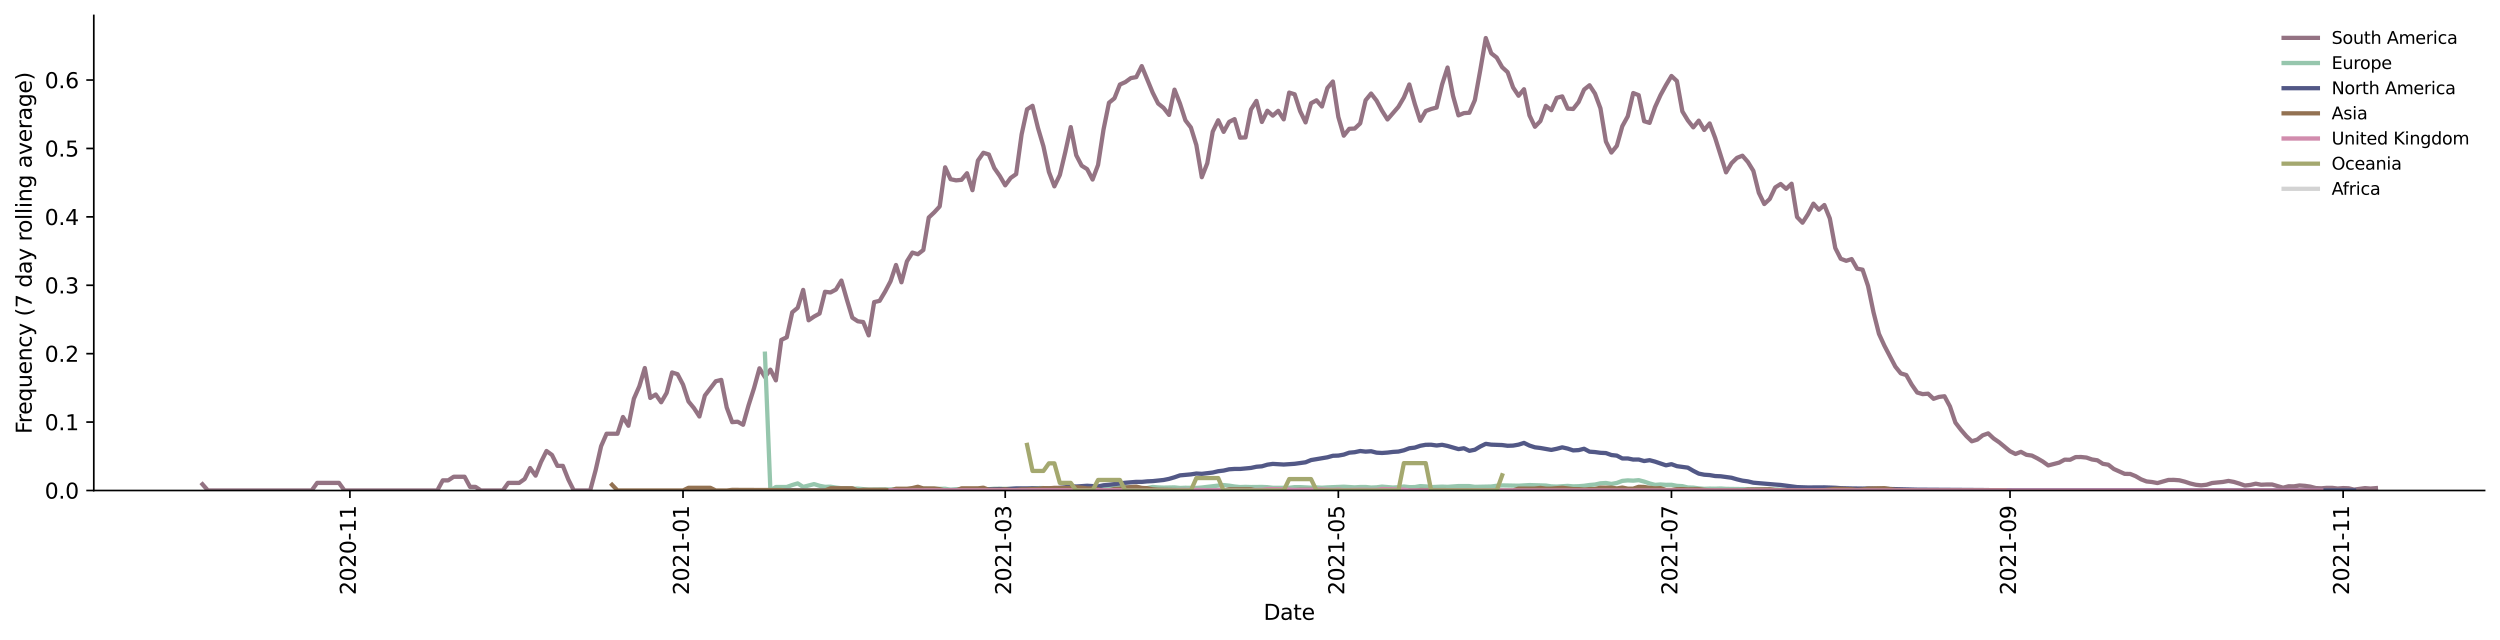 <?xml version="1.0" encoding="utf-8" standalone="no"?>
<!DOCTYPE svg PUBLIC "-//W3C//DTD SVG 1.1//EN"
  "http://www.w3.org/Graphics/SVG/1.1/DTD/svg11.dtd">
<svg height="298.621pt" version="1.1" viewBox="0 0 1166.981 298.621" width="1166.981pt" xmlns="http://www.w3.org/2000/svg" xmlns:xlink="http://www.w3.org/1999/xlink">
 <defs>
  <style type="text/css">*{stroke-linecap:butt;stroke-linejoin:round;}</style>
 </defs>
 <g id="figure_1">
  <g id="patch_1">
   <path d="M 0 298.621 
L 1166.981 298.621 
L 1166.981 0 
L 0 0 
z
" style="fill:#ffffff;"/>
  </g>
  <g id="axes_1">
   <g id="patch_2">
    <path d="M 43.781 228.96 
L 1159.781 228.96 
L 1159.781 7.2 
L 43.781 7.2 
z
" style="fill:#ffffff;"/>
   </g>
   <g id="matplotlib.axis_1">
    <g id="xtick_1">
     <g id="line2d_1">
      <defs>
       <path d="M 0 0 
L 0 3.5 
" id="me0f2d410e6" style="stroke:#000000;stroke-width:0.8;"/>
      </defs>
      <g>
       <use style="stroke:#000000;stroke-width:0.8;" x="163.334" xlink:href="#me0f2d410e6" y="228.96"/>
      </g>
     </g>
     <g id="text_1">
      <!-- 2020-11 -->
      <g transform="translate(166.094 277.743)rotate(-90)scale(0.1 -0.1)">
       <defs>
        <path d="M 1228 531 
L 3431 531 
L 3431 0 
L 469 0 
L 469 531 
Q 828 903 1448 1529 
Q 2069 2156 2228 2338 
Q 2531 2678 2651 2914 
Q 2772 3150 2772 3378 
Q 2772 3750 2511 3984 
Q 2250 4219 1831 4219 
Q 1534 4219 1204 4116 
Q 875 4013 500 3803 
L 500 4441 
Q 881 4594 1212 4672 
Q 1544 4750 1819 4750 
Q 2544 4750 2975 4387 
Q 3406 4025 3406 3419 
Q 3406 3131 3298 2873 
Q 3191 2616 2906 2266 
Q 2828 2175 2409 1742 
Q 1991 1309 1228 531 
z
" id="DejaVuSans-32" transform="scale(0.016)"/>
        <path d="M 2034 4250 
Q 1547 4250 1301 3770 
Q 1056 3291 1056 2328 
Q 1056 1369 1301 889 
Q 1547 409 2034 409 
Q 2525 409 2770 889 
Q 3016 1369 3016 2328 
Q 3016 3291 2770 3770 
Q 2525 4250 2034 4250 
z
M 2034 4750 
Q 2819 4750 3233 4129 
Q 3647 3509 3647 2328 
Q 3647 1150 3233 529 
Q 2819 -91 2034 -91 
Q 1250 -91 836 529 
Q 422 1150 422 2328 
Q 422 3509 836 4129 
Q 1250 4750 2034 4750 
z
" id="DejaVuSans-30" transform="scale(0.016)"/>
        <path d="M 313 2009 
L 1997 2009 
L 1997 1497 
L 313 1497 
L 313 2009 
z
" id="DejaVuSans-2d" transform="scale(0.016)"/>
        <path d="M 794 531 
L 1825 531 
L 1825 4091 
L 703 3866 
L 703 4441 
L 1819 4666 
L 2450 4666 
L 2450 531 
L 3481 531 
L 3481 0 
L 794 0 
L 794 531 
z
" id="DejaVuSans-31" transform="scale(0.016)"/>
       </defs>
       <use xlink:href="#DejaVuSans-32"/>
       <use x="63.623" xlink:href="#DejaVuSans-30"/>
       <use x="127.246" xlink:href="#DejaVuSans-32"/>
       <use x="190.869" xlink:href="#DejaVuSans-30"/>
       <use x="254.492" xlink:href="#DejaVuSans-2d"/>
       <use x="290.576" xlink:href="#DejaVuSans-31"/>
       <use x="354.199" xlink:href="#DejaVuSans-31"/>
      </g>
     </g>
    </g>
    <g id="xtick_2">
     <g id="line2d_2">
      <g>
       <use style="stroke:#000000;stroke-width:0.8;" x="318.83" xlink:href="#me0f2d410e6" y="228.96"/>
      </g>
     </g>
     <g id="text_2">
      <!-- 2021-01 -->
      <g transform="translate(321.59 277.743)rotate(-90)scale(0.1 -0.1)">
       <use xlink:href="#DejaVuSans-32"/>
       <use x="63.623" xlink:href="#DejaVuSans-30"/>
       <use x="127.246" xlink:href="#DejaVuSans-32"/>
       <use x="190.869" xlink:href="#DejaVuSans-31"/>
       <use x="254.492" xlink:href="#DejaVuSans-2d"/>
       <use x="290.576" xlink:href="#DejaVuSans-30"/>
       <use x="354.199" xlink:href="#DejaVuSans-31"/>
      </g>
     </g>
    </g>
    <g id="xtick_3">
     <g id="line2d_3">
      <g>
       <use style="stroke:#000000;stroke-width:0.8;" x="469.228" xlink:href="#me0f2d410e6" y="228.96"/>
      </g>
     </g>
     <g id="text_3">
      <!-- 2021-03 -->
      <g transform="translate(471.987 277.743)rotate(-90)scale(0.1 -0.1)">
       <defs>
        <path d="M 2597 2516 
Q 3050 2419 3304 2112 
Q 3559 1806 3559 1356 
Q 3559 666 3084 287 
Q 2609 -91 1734 -91 
Q 1441 -91 1130 -33 
Q 819 25 488 141 
L 488 750 
Q 750 597 1062 519 
Q 1375 441 1716 441 
Q 2309 441 2620 675 
Q 2931 909 2931 1356 
Q 2931 1769 2642 2001 
Q 2353 2234 1838 2234 
L 1294 2234 
L 1294 2753 
L 1863 2753 
Q 2328 2753 2575 2939 
Q 2822 3125 2822 3475 
Q 2822 3834 2567 4026 
Q 2313 4219 1838 4219 
Q 1578 4219 1281 4162 
Q 984 4106 628 3988 
L 628 4550 
Q 988 4650 1302 4700 
Q 1616 4750 1894 4750 
Q 2613 4750 3031 4423 
Q 3450 4097 3450 3541 
Q 3450 3153 3228 2886 
Q 3006 2619 2597 2516 
z
" id="DejaVuSans-33" transform="scale(0.016)"/>
       </defs>
       <use xlink:href="#DejaVuSans-32"/>
       <use x="63.623" xlink:href="#DejaVuSans-30"/>
       <use x="127.246" xlink:href="#DejaVuSans-32"/>
       <use x="190.869" xlink:href="#DejaVuSans-31"/>
       <use x="254.492" xlink:href="#DejaVuSans-2d"/>
       <use x="290.576" xlink:href="#DejaVuSans-30"/>
       <use x="354.199" xlink:href="#DejaVuSans-33"/>
      </g>
     </g>
    </g>
    <g id="xtick_4">
     <g id="line2d_4">
      <g>
       <use style="stroke:#000000;stroke-width:0.8;" x="624.723" xlink:href="#me0f2d410e6" y="228.96"/>
      </g>
     </g>
     <g id="text_4">
      <!-- 2021-05 -->
      <g transform="translate(627.483 277.743)rotate(-90)scale(0.1 -0.1)">
       <defs>
        <path d="M 691 4666 
L 3169 4666 
L 3169 4134 
L 1269 4134 
L 1269 2991 
Q 1406 3038 1543 3061 
Q 1681 3084 1819 3084 
Q 2600 3084 3056 2656 
Q 3513 2228 3513 1497 
Q 3513 744 3044 326 
Q 2575 -91 1722 -91 
Q 1428 -91 1123 -41 
Q 819 9 494 109 
L 494 744 
Q 775 591 1075 516 
Q 1375 441 1709 441 
Q 2250 441 2565 725 
Q 2881 1009 2881 1497 
Q 2881 1984 2565 2268 
Q 2250 2553 1709 2553 
Q 1456 2553 1204 2497 
Q 953 2441 691 2322 
L 691 4666 
z
" id="DejaVuSans-35" transform="scale(0.016)"/>
       </defs>
       <use xlink:href="#DejaVuSans-32"/>
       <use x="63.623" xlink:href="#DejaVuSans-30"/>
       <use x="127.246" xlink:href="#DejaVuSans-32"/>
       <use x="190.869" xlink:href="#DejaVuSans-31"/>
       <use x="254.492" xlink:href="#DejaVuSans-2d"/>
       <use x="290.576" xlink:href="#DejaVuSans-30"/>
       <use x="354.199" xlink:href="#DejaVuSans-35"/>
      </g>
     </g>
    </g>
    <g id="xtick_5">
     <g id="line2d_5">
      <g>
       <use style="stroke:#000000;stroke-width:0.8;" x="780.219" xlink:href="#me0f2d410e6" y="228.96"/>
      </g>
     </g>
     <g id="text_5">
      <!-- 2021-07 -->
      <g transform="translate(782.978 277.743)rotate(-90)scale(0.1 -0.1)">
       <defs>
        <path d="M 525 4666 
L 3525 4666 
L 3525 4397 
L 1831 0 
L 1172 0 
L 2766 4134 
L 525 4134 
L 525 4666 
z
" id="DejaVuSans-37" transform="scale(0.016)"/>
       </defs>
       <use xlink:href="#DejaVuSans-32"/>
       <use x="63.623" xlink:href="#DejaVuSans-30"/>
       <use x="127.246" xlink:href="#DejaVuSans-32"/>
       <use x="190.869" xlink:href="#DejaVuSans-31"/>
       <use x="254.492" xlink:href="#DejaVuSans-2d"/>
       <use x="290.576" xlink:href="#DejaVuSans-30"/>
       <use x="354.199" xlink:href="#DejaVuSans-37"/>
      </g>
     </g>
    </g>
    <g id="xtick_6">
     <g id="line2d_6">
      <g>
       <use style="stroke:#000000;stroke-width:0.8;" x="938.264" xlink:href="#me0f2d410e6" y="228.96"/>
      </g>
     </g>
     <g id="text_6">
      <!-- 2021-09 -->
      <g transform="translate(941.023 277.743)rotate(-90)scale(0.1 -0.1)">
       <defs>
        <path d="M 703 97 
L 703 672 
Q 941 559 1184 500 
Q 1428 441 1663 441 
Q 2288 441 2617 861 
Q 2947 1281 2994 2138 
Q 2813 1869 2534 1725 
Q 2256 1581 1919 1581 
Q 1219 1581 811 2004 
Q 403 2428 403 3163 
Q 403 3881 828 4315 
Q 1253 4750 1959 4750 
Q 2769 4750 3195 4129 
Q 3622 3509 3622 2328 
Q 3622 1225 3098 567 
Q 2575 -91 1691 -91 
Q 1453 -91 1209 -44 
Q 966 3 703 97 
z
M 1959 2075 
Q 2384 2075 2632 2365 
Q 2881 2656 2881 3163 
Q 2881 3666 2632 3958 
Q 2384 4250 1959 4250 
Q 1534 4250 1286 3958 
Q 1038 3666 1038 3163 
Q 1038 2656 1286 2365 
Q 1534 2075 1959 2075 
z
" id="DejaVuSans-39" transform="scale(0.016)"/>
       </defs>
       <use xlink:href="#DejaVuSans-32"/>
       <use x="63.623" xlink:href="#DejaVuSans-30"/>
       <use x="127.246" xlink:href="#DejaVuSans-32"/>
       <use x="190.869" xlink:href="#DejaVuSans-31"/>
       <use x="254.492" xlink:href="#DejaVuSans-2d"/>
       <use x="290.576" xlink:href="#DejaVuSans-30"/>
       <use x="354.199" xlink:href="#DejaVuSans-39"/>
      </g>
     </g>
    </g>
    <g id="xtick_7">
     <g id="line2d_7">
      <g>
       <use style="stroke:#000000;stroke-width:0.8;" x="1093.759" xlink:href="#me0f2d410e6" y="228.96"/>
      </g>
     </g>
     <g id="text_7">
      <!-- 2021-11 -->
      <g transform="translate(1096.519 277.743)rotate(-90)scale(0.1 -0.1)">
       <use xlink:href="#DejaVuSans-32"/>
       <use x="63.623" xlink:href="#DejaVuSans-30"/>
       <use x="127.246" xlink:href="#DejaVuSans-32"/>
       <use x="190.869" xlink:href="#DejaVuSans-31"/>
       <use x="254.492" xlink:href="#DejaVuSans-2d"/>
       <use x="290.576" xlink:href="#DejaVuSans-31"/>
       <use x="354.199" xlink:href="#DejaVuSans-31"/>
      </g>
     </g>
    </g>
    <g id="text_8">
     <!-- Date -->
     <g transform="translate(589.83 289.341)scale(0.1 -0.1)">
      <defs>
       <path d="M 1259 4147 
L 1259 519 
L 2022 519 
Q 2988 519 3436 956 
Q 3884 1394 3884 2338 
Q 3884 3275 3436 3711 
Q 2988 4147 2022 4147 
L 1259 4147 
z
M 628 4666 
L 1925 4666 
Q 3281 4666 3915 4102 
Q 4550 3538 4550 2338 
Q 4550 1131 3912 565 
Q 3275 0 1925 0 
L 628 0 
L 628 4666 
z
" id="DejaVuSans-44" transform="scale(0.016)"/>
       <path d="M 2194 1759 
Q 1497 1759 1228 1600 
Q 959 1441 959 1056 
Q 959 750 1161 570 
Q 1363 391 1709 391 
Q 2188 391 2477 730 
Q 2766 1069 2766 1631 
L 2766 1759 
L 2194 1759 
z
M 3341 1997 
L 3341 0 
L 2766 0 
L 2766 531 
Q 2569 213 2275 61 
Q 1981 -91 1556 -91 
Q 1019 -91 701 211 
Q 384 513 384 1019 
Q 384 1609 779 1909 
Q 1175 2209 1959 2209 
L 2766 2209 
L 2766 2266 
Q 2766 2663 2505 2880 
Q 2244 3097 1772 3097 
Q 1472 3097 1187 3025 
Q 903 2953 641 2809 
L 641 3341 
Q 956 3463 1253 3523 
Q 1550 3584 1831 3584 
Q 2591 3584 2966 3190 
Q 3341 2797 3341 1997 
z
" id="DejaVuSans-61" transform="scale(0.016)"/>
       <path d="M 1172 4494 
L 1172 3500 
L 2356 3500 
L 2356 3053 
L 1172 3053 
L 1172 1153 
Q 1172 725 1289 603 
Q 1406 481 1766 481 
L 2356 481 
L 2356 0 
L 1766 0 
Q 1100 0 847 248 
Q 594 497 594 1153 
L 594 3053 
L 172 3053 
L 172 3500 
L 594 3500 
L 594 4494 
L 1172 4494 
z
" id="DejaVuSans-74" transform="scale(0.016)"/>
       <path d="M 3597 1894 
L 3597 1613 
L 953 1613 
Q 991 1019 1311 708 
Q 1631 397 2203 397 
Q 2534 397 2845 478 
Q 3156 559 3463 722 
L 3463 178 
Q 3153 47 2828 -22 
Q 2503 -91 2169 -91 
Q 1331 -91 842 396 
Q 353 884 353 1716 
Q 353 2575 817 3079 
Q 1281 3584 2069 3584 
Q 2775 3584 3186 3129 
Q 3597 2675 3597 1894 
z
M 3022 2063 
Q 3016 2534 2758 2815 
Q 2500 3097 2075 3097 
Q 1594 3097 1305 2825 
Q 1016 2553 972 2059 
L 3022 2063 
z
" id="DejaVuSans-65" transform="scale(0.016)"/>
      </defs>
      <use xlink:href="#DejaVuSans-44"/>
      <use x="77.002" xlink:href="#DejaVuSans-61"/>
      <use x="138.281" xlink:href="#DejaVuSans-74"/>
      <use x="177.49" xlink:href="#DejaVuSans-65"/>
     </g>
    </g>
   </g>
   <g id="matplotlib.axis_2">
    <g id="ytick_1">
     <g id="line2d_8">
      <defs>
       <path d="M 0 0 
L -3.5 0 
" id="ma9713016ea" style="stroke:#000000;stroke-width:0.8;"/>
      </defs>
      <g>
       <use style="stroke:#000000;stroke-width:0.8;" x="43.781" xlink:href="#ma9713016ea" y="228.96"/>
      </g>
     </g>
     <g id="text_9">
      <!-- 0.0 -->
      <g transform="translate(20.878 232.759)scale(0.1 -0.1)">
       <defs>
        <path d="M 684 794 
L 1344 794 
L 1344 0 
L 684 0 
L 684 794 
z
" id="DejaVuSans-2e" transform="scale(0.016)"/>
       </defs>
       <use xlink:href="#DejaVuSans-30"/>
       <use x="63.623" xlink:href="#DejaVuSans-2e"/>
       <use x="95.41" xlink:href="#DejaVuSans-30"/>
      </g>
     </g>
    </g>
    <g id="ytick_2">
     <g id="line2d_9">
      <g>
       <use style="stroke:#000000;stroke-width:0.8;" x="43.781" xlink:href="#ma9713016ea" y="197.027"/>
      </g>
     </g>
     <g id="text_10">
      <!-- 0.1 -->
      <g transform="translate(20.878 200.826)scale(0.1 -0.1)">
       <use xlink:href="#DejaVuSans-30"/>
       <use x="63.623" xlink:href="#DejaVuSans-2e"/>
       <use x="95.41" xlink:href="#DejaVuSans-31"/>
      </g>
     </g>
    </g>
    <g id="ytick_3">
     <g id="line2d_10">
      <g>
       <use style="stroke:#000000;stroke-width:0.8;" x="43.781" xlink:href="#ma9713016ea" y="165.093"/>
      </g>
     </g>
     <g id="text_11">
      <!-- 0.2 -->
      <g transform="translate(20.878 168.892)scale(0.1 -0.1)">
       <use xlink:href="#DejaVuSans-30"/>
       <use x="63.623" xlink:href="#DejaVuSans-2e"/>
       <use x="95.41" xlink:href="#DejaVuSans-32"/>
      </g>
     </g>
    </g>
    <g id="ytick_4">
     <g id="line2d_11">
      <g>
       <use style="stroke:#000000;stroke-width:0.8;" x="43.781" xlink:href="#ma9713016ea" y="133.16"/>
      </g>
     </g>
     <g id="text_12">
      <!-- 0.3 -->
      <g transform="translate(20.878 136.959)scale(0.1 -0.1)">
       <use xlink:href="#DejaVuSans-30"/>
       <use x="63.623" xlink:href="#DejaVuSans-2e"/>
       <use x="95.41" xlink:href="#DejaVuSans-33"/>
      </g>
     </g>
    </g>
    <g id="ytick_5">
     <g id="line2d_12">
      <g>
       <use style="stroke:#000000;stroke-width:0.8;" x="43.781" xlink:href="#ma9713016ea" y="101.226"/>
      </g>
     </g>
     <g id="text_13">
      <!-- 0.4 -->
      <g transform="translate(20.878 105.026)scale(0.1 -0.1)">
       <defs>
        <path d="M 2419 4116 
L 825 1625 
L 2419 1625 
L 2419 4116 
z
M 2253 4666 
L 3047 4666 
L 3047 1625 
L 3713 1625 
L 3713 1100 
L 3047 1100 
L 3047 0 
L 2419 0 
L 2419 1100 
L 313 1100 
L 313 1709 
L 2253 4666 
z
" id="DejaVuSans-34" transform="scale(0.016)"/>
       </defs>
       <use xlink:href="#DejaVuSans-30"/>
       <use x="63.623" xlink:href="#DejaVuSans-2e"/>
       <use x="95.41" xlink:href="#DejaVuSans-34"/>
      </g>
     </g>
    </g>
    <g id="ytick_6">
     <g id="line2d_13">
      <g>
       <use style="stroke:#000000;stroke-width:0.8;" x="43.781" xlink:href="#ma9713016ea" y="69.293"/>
      </g>
     </g>
     <g id="text_14">
      <!-- 0.5 -->
      <g transform="translate(20.878 73.092)scale(0.1 -0.1)">
       <use xlink:href="#DejaVuSans-30"/>
       <use x="63.623" xlink:href="#DejaVuSans-2e"/>
       <use x="95.41" xlink:href="#DejaVuSans-35"/>
      </g>
     </g>
    </g>
    <g id="ytick_7">
     <g id="line2d_14">
      <g>
       <use style="stroke:#000000;stroke-width:0.8;" x="43.781" xlink:href="#ma9713016ea" y="37.36"/>
      </g>
     </g>
     <g id="text_15">
      <!-- 0.6 -->
      <g transform="translate(20.878 41.159)scale(0.1 -0.1)">
       <defs>
        <path d="M 2113 2584 
Q 1688 2584 1439 2293 
Q 1191 2003 1191 1497 
Q 1191 994 1439 701 
Q 1688 409 2113 409 
Q 2538 409 2786 701 
Q 3034 994 3034 1497 
Q 3034 2003 2786 2293 
Q 2538 2584 2113 2584 
z
M 3366 4563 
L 3366 3988 
Q 3128 4100 2886 4159 
Q 2644 4219 2406 4219 
Q 1781 4219 1451 3797 
Q 1122 3375 1075 2522 
Q 1259 2794 1537 2939 
Q 1816 3084 2150 3084 
Q 2853 3084 3261 2657 
Q 3669 2231 3669 1497 
Q 3669 778 3244 343 
Q 2819 -91 2113 -91 
Q 1303 -91 875 529 
Q 447 1150 447 2328 
Q 447 3434 972 4092 
Q 1497 4750 2381 4750 
Q 2619 4750 2861 4703 
Q 3103 4656 3366 4563 
z
" id="DejaVuSans-36" transform="scale(0.016)"/>
       </defs>
       <use xlink:href="#DejaVuSans-30"/>
       <use x="63.623" xlink:href="#DejaVuSans-2e"/>
       <use x="95.41" xlink:href="#DejaVuSans-36"/>
      </g>
     </g>
    </g>
    <g id="text_16">
     <!-- Frequency (7 day rolling average) -->
     <g transform="translate(14.798 202.529)rotate(-90)scale(0.1 -0.1)">
      <defs>
       <path d="M 628 4666 
L 3309 4666 
L 3309 4134 
L 1259 4134 
L 1259 2759 
L 3109 2759 
L 3109 2228 
L 1259 2228 
L 1259 0 
L 628 0 
L 628 4666 
z
" id="DejaVuSans-46" transform="scale(0.016)"/>
       <path d="M 2631 2963 
Q 2534 3019 2420 3045 
Q 2306 3072 2169 3072 
Q 1681 3072 1420 2755 
Q 1159 2438 1159 1844 
L 1159 0 
L 581 0 
L 581 3500 
L 1159 3500 
L 1159 2956 
Q 1341 3275 1631 3429 
Q 1922 3584 2338 3584 
Q 2397 3584 2469 3576 
Q 2541 3569 2628 3553 
L 2631 2963 
z
" id="DejaVuSans-72" transform="scale(0.016)"/>
       <path d="M 947 1747 
Q 947 1113 1208 752 
Q 1469 391 1925 391 
Q 2381 391 2643 752 
Q 2906 1113 2906 1747 
Q 2906 2381 2643 2742 
Q 2381 3103 1925 3103 
Q 1469 3103 1208 2742 
Q 947 2381 947 1747 
z
M 2906 525 
Q 2725 213 2448 61 
Q 2172 -91 1784 -91 
Q 1150 -91 751 415 
Q 353 922 353 1747 
Q 353 2572 751 3078 
Q 1150 3584 1784 3584 
Q 2172 3584 2448 3432 
Q 2725 3281 2906 2969 
L 2906 3500 
L 3481 3500 
L 3481 -1331 
L 2906 -1331 
L 2906 525 
z
" id="DejaVuSans-71" transform="scale(0.016)"/>
       <path d="M 544 1381 
L 544 3500 
L 1119 3500 
L 1119 1403 
Q 1119 906 1312 657 
Q 1506 409 1894 409 
Q 2359 409 2629 706 
Q 2900 1003 2900 1516 
L 2900 3500 
L 3475 3500 
L 3475 0 
L 2900 0 
L 2900 538 
Q 2691 219 2414 64 
Q 2138 -91 1772 -91 
Q 1169 -91 856 284 
Q 544 659 544 1381 
z
M 1991 3584 
L 1991 3584 
z
" id="DejaVuSans-75" transform="scale(0.016)"/>
       <path d="M 3513 2113 
L 3513 0 
L 2938 0 
L 2938 2094 
Q 2938 2591 2744 2837 
Q 2550 3084 2163 3084 
Q 1697 3084 1428 2787 
Q 1159 2491 1159 1978 
L 1159 0 
L 581 0 
L 581 3500 
L 1159 3500 
L 1159 2956 
Q 1366 3272 1645 3428 
Q 1925 3584 2291 3584 
Q 2894 3584 3203 3211 
Q 3513 2838 3513 2113 
z
" id="DejaVuSans-6e" transform="scale(0.016)"/>
       <path d="M 3122 3366 
L 3122 2828 
Q 2878 2963 2633 3030 
Q 2388 3097 2138 3097 
Q 1578 3097 1268 2742 
Q 959 2388 959 1747 
Q 959 1106 1268 751 
Q 1578 397 2138 397 
Q 2388 397 2633 464 
Q 2878 531 3122 666 
L 3122 134 
Q 2881 22 2623 -34 
Q 2366 -91 2075 -91 
Q 1284 -91 818 406 
Q 353 903 353 1747 
Q 353 2603 823 3093 
Q 1294 3584 2113 3584 
Q 2378 3584 2631 3529 
Q 2884 3475 3122 3366 
z
" id="DejaVuSans-63" transform="scale(0.016)"/>
       <path d="M 2059 -325 
Q 1816 -950 1584 -1140 
Q 1353 -1331 966 -1331 
L 506 -1331 
L 506 -850 
L 844 -850 
Q 1081 -850 1212 -737 
Q 1344 -625 1503 -206 
L 1606 56 
L 191 3500 
L 800 3500 
L 1894 763 
L 2988 3500 
L 3597 3500 
L 2059 -325 
z
" id="DejaVuSans-79" transform="scale(0.016)"/>
       <path id="DejaVuSans-20" transform="scale(0.016)"/>
       <path d="M 1984 4856 
Q 1566 4138 1362 3434 
Q 1159 2731 1159 2009 
Q 1159 1288 1364 580 
Q 1569 -128 1984 -844 
L 1484 -844 
Q 1016 -109 783 600 
Q 550 1309 550 2009 
Q 550 2706 781 3412 
Q 1013 4119 1484 4856 
L 1984 4856 
z
" id="DejaVuSans-28" transform="scale(0.016)"/>
       <path d="M 2906 2969 
L 2906 4863 
L 3481 4863 
L 3481 0 
L 2906 0 
L 2906 525 
Q 2725 213 2448 61 
Q 2172 -91 1784 -91 
Q 1150 -91 751 415 
Q 353 922 353 1747 
Q 353 2572 751 3078 
Q 1150 3584 1784 3584 
Q 2172 3584 2448 3432 
Q 2725 3281 2906 2969 
z
M 947 1747 
Q 947 1113 1208 752 
Q 1469 391 1925 391 
Q 2381 391 2643 752 
Q 2906 1113 2906 1747 
Q 2906 2381 2643 2742 
Q 2381 3103 1925 3103 
Q 1469 3103 1208 2742 
Q 947 2381 947 1747 
z
" id="DejaVuSans-64" transform="scale(0.016)"/>
       <path d="M 1959 3097 
Q 1497 3097 1228 2736 
Q 959 2375 959 1747 
Q 959 1119 1226 758 
Q 1494 397 1959 397 
Q 2419 397 2687 759 
Q 2956 1122 2956 1747 
Q 2956 2369 2687 2733 
Q 2419 3097 1959 3097 
z
M 1959 3584 
Q 2709 3584 3137 3096 
Q 3566 2609 3566 1747 
Q 3566 888 3137 398 
Q 2709 -91 1959 -91 
Q 1206 -91 779 398 
Q 353 888 353 1747 
Q 353 2609 779 3096 
Q 1206 3584 1959 3584 
z
" id="DejaVuSans-6f" transform="scale(0.016)"/>
       <path d="M 603 4863 
L 1178 4863 
L 1178 0 
L 603 0 
L 603 4863 
z
" id="DejaVuSans-6c" transform="scale(0.016)"/>
       <path d="M 603 3500 
L 1178 3500 
L 1178 0 
L 603 0 
L 603 3500 
z
M 603 4863 
L 1178 4863 
L 1178 4134 
L 603 4134 
L 603 4863 
z
" id="DejaVuSans-69" transform="scale(0.016)"/>
       <path d="M 2906 1791 
Q 2906 2416 2648 2759 
Q 2391 3103 1925 3103 
Q 1463 3103 1205 2759 
Q 947 2416 947 1791 
Q 947 1169 1205 825 
Q 1463 481 1925 481 
Q 2391 481 2648 825 
Q 2906 1169 2906 1791 
z
M 3481 434 
Q 3481 -459 3084 -895 
Q 2688 -1331 1869 -1331 
Q 1566 -1331 1297 -1286 
Q 1028 -1241 775 -1147 
L 775 -588 
Q 1028 -725 1275 -790 
Q 1522 -856 1778 -856 
Q 2344 -856 2625 -561 
Q 2906 -266 2906 331 
L 2906 616 
Q 2728 306 2450 153 
Q 2172 0 1784 0 
Q 1141 0 747 490 
Q 353 981 353 1791 
Q 353 2603 747 3093 
Q 1141 3584 1784 3584 
Q 2172 3584 2450 3431 
Q 2728 3278 2906 2969 
L 2906 3500 
L 3481 3500 
L 3481 434 
z
" id="DejaVuSans-67" transform="scale(0.016)"/>
       <path d="M 191 3500 
L 800 3500 
L 1894 563 
L 2988 3500 
L 3597 3500 
L 2284 0 
L 1503 0 
L 191 3500 
z
" id="DejaVuSans-76" transform="scale(0.016)"/>
       <path d="M 513 4856 
L 1013 4856 
Q 1481 4119 1714 3412 
Q 1947 2706 1947 2009 
Q 1947 1309 1714 600 
Q 1481 -109 1013 -844 
L 513 -844 
Q 928 -128 1133 580 
Q 1338 1288 1338 2009 
Q 1338 2731 1133 3434 
Q 928 4138 513 4856 
z
" id="DejaVuSans-29" transform="scale(0.016)"/>
      </defs>
      <use xlink:href="#DejaVuSans-46"/>
      <use x="50.27" xlink:href="#DejaVuSans-72"/>
      <use x="89.133" xlink:href="#DejaVuSans-65"/>
      <use x="150.656" xlink:href="#DejaVuSans-71"/>
      <use x="214.133" xlink:href="#DejaVuSans-75"/>
      <use x="277.512" xlink:href="#DejaVuSans-65"/>
      <use x="339.035" xlink:href="#DejaVuSans-6e"/>
      <use x="402.414" xlink:href="#DejaVuSans-63"/>
      <use x="457.395" xlink:href="#DejaVuSans-79"/>
      <use x="516.574" xlink:href="#DejaVuSans-20"/>
      <use x="548.361" xlink:href="#DejaVuSans-28"/>
      <use x="587.375" xlink:href="#DejaVuSans-37"/>
      <use x="650.998" xlink:href="#DejaVuSans-20"/>
      <use x="682.785" xlink:href="#DejaVuSans-64"/>
      <use x="746.262" xlink:href="#DejaVuSans-61"/>
      <use x="807.541" xlink:href="#DejaVuSans-79"/>
      <use x="866.721" xlink:href="#DejaVuSans-20"/>
      <use x="898.508" xlink:href="#DejaVuSans-72"/>
      <use x="937.371" xlink:href="#DejaVuSans-6f"/>
      <use x="998.553" xlink:href="#DejaVuSans-6c"/>
      <use x="1026.336" xlink:href="#DejaVuSans-6c"/>
      <use x="1054.119" xlink:href="#DejaVuSans-69"/>
      <use x="1081.902" xlink:href="#DejaVuSans-6e"/>
      <use x="1145.281" xlink:href="#DejaVuSans-67"/>
      <use x="1208.758" xlink:href="#DejaVuSans-20"/>
      <use x="1240.545" xlink:href="#DejaVuSans-61"/>
      <use x="1301.824" xlink:href="#DejaVuSans-76"/>
      <use x="1361.004" xlink:href="#DejaVuSans-65"/>
      <use x="1422.527" xlink:href="#DejaVuSans-72"/>
      <use x="1463.641" xlink:href="#DejaVuSans-61"/>
      <use x="1524.92" xlink:href="#DejaVuSans-67"/>
      <use x="1588.396" xlink:href="#DejaVuSans-65"/>
      <use x="1649.92" xlink:href="#DejaVuSans-29"/>
     </g>
    </g>
   </g>
   <g id="line2d_15">
    <path clip-path="url(#p1c1c02c205)" d="M 94.509 226.057 
L 97.058 228.96 
L 145.491 228.96 
L 148.04 225.412 
L 158.236 225.412 
L 160.785 228.96 
L 204.12 228.96 
L 206.669 224.229 
L 209.218 224.229 
L 211.768 222.548 
L 216.866 222.548 
L 219.415 227.279 
L 221.964 227.279 
L 224.513 228.96 
L 234.71 228.96 
L 237.259 225.412 
L 242.357 225.412 
L 244.906 223.587 
L 247.455 218.478 
L 250.004 222.026 
L 252.553 215.639 
L 255.102 210.53 
L 257.652 212.355 
L 260.201 217.464 
L 262.75 217.464 
L 265.299 223.851 
L 267.848 228.96 
L 275.495 228.96 
L 278.044 219.448 
L 280.593 208.271 
L 283.143 202.465 
L 288.241 202.465 
L 290.79 194.657 
L 293.339 198.738 
L 295.888 186.121 
L 298.437 180.315 
L 300.986 171.799 
L 303.535 185.758 
L 306.085 184.145 
L 308.634 187.769 
L 311.183 183.394 
L 313.732 173.86 
L 316.281 174.667 
L 318.83 179.544 
L 321.379 187.4 
L 323.928 190.486 
L 326.477 194.425 
L 329.027 184.642 
L 334.125 177.963 
L 336.674 177.333 
L 339.223 190.191 
L 341.772 197.055 
L 344.321 196.852 
L 346.87 198.281 
L 349.419 189.2 
L 351.969 181.196 
L 354.518 171.932 
L 357.067 175.997 
L 359.616 172.563 
L 362.165 177.543 
L 364.714 158.655 
L 367.263 157.426 
L 369.812 145.787 
L 372.361 143.672 
L 374.911 135.331 
L 377.46 149.504 
L 380.009 147.766 
L 382.558 146.359 
L 385.107 136.201 
L 387.656 136.519 
L 390.205 135.162 
L 392.754 130.97 
L 395.303 139.855 
L 397.853 148.277 
L 400.402 149.969 
L 402.951 150.328 
L 405.5 156.549 
L 408.049 141.018 
L 410.598 140.423 
L 413.147 136.142 
L 415.696 131.29 
L 418.245 123.7 
L 420.794 131.774 
L 423.344 122.017 
L 425.893 117.905 
L 428.442 118.678 
L 430.991 116.694 
L 433.54 101.533 
L 436.089 99.134 
L 438.638 96.359 
L 441.187 78.113 
L 443.736 83.655 
L 446.286 84.192 
L 448.835 83.939 
L 451.384 80.869 
L 453.933 88.777 
L 456.482 74.963 
L 459.031 71.31 
L 461.58 72.109 
L 464.129 78.444 
L 466.678 82.107 
L 469.228 86.507 
L 471.777 83.054 
L 474.326 81.273 
L 476.875 62.775 
L 479.424 51.021 
L 481.973 49.391 
L 484.522 59.728 
L 487.071 68.331 
L 489.62 80.246 
L 492.17 86.984 
L 494.719 81.707 
L 497.268 70.978 
L 499.817 59.328 
L 502.366 72.435 
L 504.915 77.344 
L 507.464 78.939 
L 510.013 83.807 
L 512.562 77 
L 515.112 60.459 
L 517.661 47.97 
L 520.21 45.878 
L 522.759 39.461 
L 525.308 38.317 
L 527.857 36.454 
L 530.406 35.989 
L 532.955 30.861 
L 538.054 43.236 
L 540.603 48.317 
L 543.152 50.357 
L 545.701 53.637 
L 548.25 41.853 
L 550.799 48.318 
L 553.348 56.186 
L 555.897 59.505 
L 558.446 67.705 
L 560.996 82.706 
L 563.545 76.225 
L 566.094 61.444 
L 568.643 56.149 
L 571.192 61.55 
L 573.741 56.902 
L 576.29 55.613 
L 578.839 64.262 
L 581.388 64.14 
L 583.937 51.125 
L 586.487 47.111 
L 589.036 56.936 
L 591.585 51.701 
L 594.134 53.973 
L 596.683 51.739 
L 599.232 55.711 
L 601.781 43.222 
L 604.33 44.013 
L 606.879 51.867 
L 609.429 57.132 
L 611.978 48.198 
L 614.527 46.829 
L 617.076 49.719 
L 619.625 41.064 
L 622.174 38.059 
L 624.723 54.574 
L 627.272 63.329 
L 629.821 60.127 
L 632.371 60.007 
L 634.92 57.607 
L 637.469 46.782 
L 640.018 43.669 
L 642.567 46.97 
L 645.116 51.69 
L 647.665 55.76 
L 652.763 49.861 
L 655.313 45.506 
L 657.862 39.428 
L 660.411 48.479 
L 662.96 56.381 
L 665.509 51.836 
L 668.058 50.868 
L 670.607 50.197 
L 673.156 39.42 
L 675.705 31.532 
L 678.255 44.722 
L 680.804 53.841 
L 683.353 52.803 
L 685.902 52.626 
L 688.451 46.729 
L 691 32.623 
L 693.549 17.76 
L 696.098 24.867 
L 698.647 26.868 
L 701.197 31.368 
L 703.746 33.698 
L 706.295 40.828 
L 708.844 44.69 
L 711.393 41.659 
L 713.942 53.853 
L 716.491 59.164 
L 719.04 56.525 
L 721.589 49.418 
L 724.138 51.43 
L 726.688 45.664 
L 729.237 44.994 
L 731.786 50.692 
L 734.335 50.867 
L 736.884 47.637 
L 739.433 41.822 
L 741.982 39.797 
L 744.531 43.71 
L 747.08 50.588 
L 749.63 66.081 
L 752.179 71.208 
L 754.728 68.068 
L 757.277 58.929 
L 759.826 54.291 
L 762.375 43.43 
L 764.924 44.418 
L 767.473 56.585 
L 770.022 57.361 
L 772.572 49.972 
L 775.121 44.371 
L 777.67 39.716 
L 780.219 35.465 
L 782.768 37.833 
L 785.317 52.002 
L 787.866 56.197 
L 790.415 59.438 
L 792.964 56.322 
L 795.514 60.672 
L 798.063 57.625 
L 800.612 64.358 
L 805.71 80.456 
L 808.259 76.184 
L 810.808 73.693 
L 813.357 72.69 
L 815.906 75.614 
L 818.456 79.774 
L 821.005 90.004 
L 823.554 95.243 
L 826.103 92.872 
L 828.652 87.504 
L 831.201 85.888 
L 833.75 88.156 
L 836.299 85.762 
L 838.848 101.301 
L 841.398 103.955 
L 843.947 100.026 
L 846.496 95.068 
L 849.045 97.918 
L 851.594 95.705 
L 854.143 101.966 
L 856.692 115.77 
L 859.241 120.786 
L 861.79 121.744 
L 864.339 120.938 
L 866.889 125.405 
L 869.438 125.883 
L 871.987 133.479 
L 874.536 145.775 
L 877.085 155.847 
L 879.634 161.397 
L 884.732 171.13 
L 887.281 174.297 
L 889.831 175.064 
L 892.38 179.553 
L 894.929 183.216 
L 897.478 183.973 
L 900.027 183.772 
L 902.576 186.154 
L 905.125 185.274 
L 907.674 184.973 
L 910.223 189.726 
L 912.773 197.278 
L 915.322 200.599 
L 917.871 203.556 
L 920.42 205.989 
L 922.969 205.201 
L 925.518 203.205 
L 928.067 202.301 
L 930.616 204.677 
L 933.165 206.432 
L 938.264 210.641 
L 940.813 211.91 
L 943.362 210.921 
L 945.911 212.3 
L 948.46 212.66 
L 951.009 213.952 
L 953.558 215.432 
L 956.107 217.259 
L 961.206 215.942 
L 963.755 214.565 
L 966.304 214.619 
L 968.853 213.377 
L 971.402 213.327 
L 973.951 213.594 
L 976.5 214.472 
L 979.049 214.868 
L 981.599 216.512 
L 984.148 216.928 
L 986.697 218.914 
L 991.795 221.201 
L 994.344 221.227 
L 996.893 222.274 
L 999.442 223.754 
L 1001.991 224.733 
L 1004.541 225.007 
L 1007.09 225.487 
L 1012.188 224.034 
L 1014.737 224.009 
L 1017.286 224.196 
L 1019.835 224.843 
L 1022.384 225.684 
L 1024.933 226.288 
L 1027.482 226.552 
L 1030.032 226.276 
L 1032.581 225.465 
L 1037.679 224.967 
L 1040.228 224.493 
L 1042.777 224.964 
L 1045.326 225.741 
L 1047.875 226.645 
L 1050.424 226.364 
L 1052.974 225.782 
L 1055.523 226.278 
L 1058.072 226.16 
L 1060.621 226.16 
L 1065.719 227.669 
L 1068.268 226.992 
L 1070.817 227.026 
L 1073.366 226.611 
L 1075.916 226.79 
L 1078.465 227.162 
L 1081.014 227.839 
L 1083.563 227.944 
L 1086.112 227.733 
L 1088.661 227.733 
L 1091.21 228.047 
L 1093.759 227.837 
L 1096.308 227.931 
L 1098.858 228.557 
L 1103.956 227.848 
L 1106.505 228.058 
L 1109.054 227.853 
L 1109.054 227.853 
" style="fill:none;stroke:#947383;stroke-linecap:square;stroke-width:2;"/>
   </g>
   <g id="line2d_16">
    <path clip-path="url(#p1c1c02c205)" d="M 357.067 165.093 
L 359.616 228.96 
L 362.165 227.322 
L 367.263 227.322 
L 369.812 226.403 
L 372.361 225.646 
L 374.911 227.284 
L 380.009 225.972 
L 382.558 226.76 
L 385.107 227.252 
L 387.656 227.187 
L 390.205 227.613 
L 392.754 227.901 
L 395.303 227.902 
L 397.853 228.113 
L 400.402 228.082 
L 405.5 228.551 
L 418.245 228.406 
L 423.344 228.517 
L 425.893 228.416 
L 428.442 228.557 
L 430.991 228.127 
L 436.089 228.219 
L 441.187 228.139 
L 443.736 228.588 
L 446.286 228.371 
L 459.031 228.285 
L 461.58 228.338 
L 464.129 228.136 
L 479.424 228.271 
L 481.973 227.851 
L 487.071 227.84 
L 489.62 227.982 
L 492.17 227.958 
L 494.719 228.293 
L 497.268 228.288 
L 502.366 227.992 
L 504.915 227.982 
L 507.464 227.835 
L 512.562 228.126 
L 515.112 227.997 
L 517.661 227.585 
L 522.759 227.424 
L 527.857 227.405 
L 532.955 227.962 
L 535.504 227.798 
L 538.054 227.313 
L 540.603 227.519 
L 543.152 227.612 
L 548.25 227.511 
L 550.799 227.78 
L 553.348 227.682 
L 558.446 227.769 
L 560.996 227.569 
L 568.643 226.675 
L 571.192 226.435 
L 573.741 226.688 
L 576.29 227.095 
L 578.839 227.355 
L 581.388 227.268 
L 583.937 227.349 
L 589.036 227.301 
L 591.585 227.409 
L 594.134 227.696 
L 601.781 227.694 
L 604.33 227.39 
L 606.879 227.382 
L 611.978 227.642 
L 614.527 227.528 
L 617.076 227.667 
L 619.625 227.504 
L 624.723 227.306 
L 627.272 227.198 
L 632.371 227.496 
L 634.92 227.33 
L 637.469 227.318 
L 640.018 227.581 
L 642.567 227.479 
L 645.116 227.147 
L 650.214 227.576 
L 652.763 227.427 
L 655.313 227.099 
L 657.862 227.387 
L 660.411 227.373 
L 662.96 226.909 
L 665.509 227.046 
L 668.058 227.38 
L 673.156 227.156 
L 675.705 227.259 
L 680.804 226.893 
L 685.902 226.911 
L 688.451 227.258 
L 696.098 227.097 
L 698.647 226.754 
L 701.197 226.571 
L 708.844 226.727 
L 713.942 226.426 
L 721.589 226.649 
L 724.138 227.04 
L 726.688 227.134 
L 731.786 226.813 
L 734.335 227.025 
L 736.884 226.958 
L 739.433 226.76 
L 741.982 226.393 
L 744.531 226.182 
L 747.08 225.61 
L 749.63 225.45 
L 752.179 225.897 
L 754.728 225.428 
L 757.277 224.483 
L 759.826 224.24 
L 762.375 224.367 
L 764.924 224.134 
L 767.473 224.804 
L 770.022 225.662 
L 772.572 226.334 
L 775.121 226.144 
L 777.67 226.324 
L 780.219 226.293 
L 782.768 226.785 
L 785.317 226.932 
L 787.866 227.558 
L 790.415 227.623 
L 792.964 227.972 
L 795.514 228.177 
L 798.063 228.085 
L 800.612 228.128 
L 803.161 228.032 
L 805.71 228.199 
L 841.398 228.678 
L 843.947 228.579 
L 849.045 228.563 
L 854.143 228.51 
L 856.692 228.544 
L 859.241 228.453 
L 864.339 228.576 
L 869.438 228.716 
L 871.987 228.849 
L 877.085 228.865 
L 887.281 228.898 
L 1047.875 228.945 
L 1047.875 228.945 
" style="fill:none;stroke:#96c6ad;stroke-linecap:square;stroke-width:2;"/>
   </g>
   <g id="line2d_17">
    <path clip-path="url(#p1c1c02c205)" d="M 349.419 228.877 
L 357.067 228.96 
L 362.165 228.868 
L 369.812 228.809 
L 374.911 228.902 
L 385.107 228.936 
L 395.303 228.912 
L 405.5 228.937 
L 425.893 228.809 
L 430.991 228.848 
L 436.089 228.813 
L 453.933 228.728 
L 459.031 228.459 
L 464.129 228.399 
L 466.678 228.275 
L 469.228 228.367 
L 474.326 227.986 
L 481.973 227.968 
L 487.071 228.162 
L 489.62 228.027 
L 492.17 228.026 
L 497.268 227.452 
L 499.817 227.012 
L 502.366 227.101 
L 507.464 226.752 
L 512.562 227.068 
L 515.112 226.518 
L 517.661 226.288 
L 525.308 225.347 
L 530.406 224.926 
L 532.955 224.945 
L 535.504 224.701 
L 538.054 224.585 
L 543.152 224.051 
L 545.701 223.54 
L 548.25 222.79 
L 550.799 221.903 
L 555.897 221.436 
L 558.446 221.039 
L 560.996 221.187 
L 566.094 220.576 
L 568.643 219.965 
L 571.192 219.656 
L 573.741 219.069 
L 576.29 218.896 
L 578.839 218.903 
L 583.937 218.426 
L 586.487 217.874 
L 589.036 217.67 
L 591.585 216.91 
L 594.134 216.543 
L 599.232 216.84 
L 604.33 216.501 
L 609.429 215.795 
L 611.978 214.758 
L 619.625 213.466 
L 622.174 212.756 
L 624.723 212.664 
L 627.272 212.209 
L 629.821 211.308 
L 632.371 211.084 
L 634.92 210.529 
L 637.469 210.821 
L 640.018 210.639 
L 642.567 211.3 
L 645.116 211.442 
L 647.665 211.262 
L 650.214 210.95 
L 652.763 210.79 
L 655.313 210.201 
L 657.862 209.251 
L 660.411 208.948 
L 662.96 208.096 
L 665.509 207.626 
L 668.058 207.599 
L 670.607 207.957 
L 673.156 207.633 
L 675.705 208.167 
L 680.804 209.638 
L 683.353 209.24 
L 685.902 210.441 
L 688.451 209.931 
L 691 208.415 
L 693.549 207.178 
L 696.098 207.559 
L 701.197 207.746 
L 703.746 208.087 
L 706.295 208.004 
L 708.844 207.558 
L 711.393 206.746 
L 713.942 207.987 
L 716.491 208.807 
L 719.04 209.119 
L 724.138 210.019 
L 726.688 209.493 
L 729.237 208.818 
L 731.786 209.394 
L 734.335 210.239 
L 736.884 210.107 
L 739.433 209.48 
L 741.982 210.839 
L 744.531 211.02 
L 747.08 211.371 
L 749.63 211.489 
L 752.179 212.404 
L 754.728 212.684 
L 757.277 214.002 
L 759.826 213.997 
L 762.375 214.521 
L 764.924 214.499 
L 767.473 215.209 
L 770.022 214.81 
L 772.572 215.491 
L 777.67 217.212 
L 780.219 216.673 
L 782.768 217.603 
L 787.866 218.297 
L 790.415 219.781 
L 792.964 221.079 
L 795.514 221.596 
L 798.063 221.767 
L 800.612 222.213 
L 803.161 222.319 
L 808.259 223.009 
L 810.808 223.75 
L 813.357 224.369 
L 815.906 224.707 
L 818.456 225.316 
L 828.652 226.186 
L 831.201 226.375 
L 838.848 227.376 
L 843.947 227.547 
L 851.594 227.499 
L 856.692 227.689 
L 859.241 227.881 
L 864.339 228.001 
L 869.438 228.065 
L 871.987 228.009 
L 894.929 228.565 
L 925.518 228.741 
L 935.715 228.87 
L 1098.858 228.93 
L 1098.858 228.93 
" style="fill:none;stroke:#525886;stroke-linecap:square;stroke-width:2;"/>
   </g>
   <g id="line2d_18">
    <path clip-path="url(#p1c1c02c205)" d="M 285.692 226.299 
L 288.241 228.96 
L 318.83 228.96 
L 321.379 227.708 
L 331.576 227.708 
L 334.125 228.96 
L 339.223 228.96 
L 341.772 228.672 
L 364.714 228.772 
L 367.263 228.96 
L 385.107 228.96 
L 387.656 227.933 
L 397.853 227.933 
L 400.402 228.96 
L 402.951 228.632 
L 413.147 228.632 
L 415.696 228.96 
L 418.245 228.152 
L 423.344 228.152 
L 425.893 227.831 
L 428.442 227.211 
L 430.991 228.019 
L 436.089 228.019 
L 438.638 228.34 
L 441.187 228.96 
L 446.286 228.96 
L 448.835 227.962 
L 456.482 227.962 
L 459.031 227.655 
L 461.58 228.653 
L 466.678 228.653 
L 469.228 228.416 
L 471.777 228.723 
L 474.326 228.723 
L 476.875 228.44 
L 479.424 228.44 
L 481.973 228.265 
L 484.522 228.265 
L 487.071 227.869 
L 489.62 227.953 
L 492.17 227.73 
L 497.268 227.8 
L 499.817 227.799 
L 502.366 227.443 
L 504.915 227.666 
L 507.464 228.008 
L 510.013 228.008 
L 512.562 228.405 
L 515.112 228.96 
L 517.661 228.96 
L 520.21 228.254 
L 522.759 228.126 
L 525.308 227.593 
L 530.406 227.155 
L 532.955 227.757 
L 535.504 227.886 
L 538.054 228.418 
L 540.603 228.611 
L 550.799 228.774 
L 553.348 228.774 
L 555.897 228.96 
L 571.192 228.96 
L 573.741 228.42 
L 583.937 228.42 
L 586.487 228.96 
L 599.232 228.96 
L 606.879 228.664 
L 611.978 228.664 
L 614.527 228.779 
L 617.076 228.743 
L 619.625 228.88 
L 660.411 228.96 
L 662.96 228.742 
L 685.902 228.81 
L 691 228.893 
L 706.295 228.96 
L 708.844 228.063 
L 716.491 228.063 
L 719.04 227.754 
L 721.589 228.102 
L 724.138 228.102 
L 729.237 227.688 
L 734.335 228.316 
L 736.884 228.316 
L 739.433 228.518 
L 741.982 228.288 
L 744.531 228.288 
L 747.08 227.629 
L 752.179 227.629 
L 754.728 228.002 
L 757.277 227.591 
L 759.826 228.108 
L 762.375 228.108 
L 764.924 227.251 
L 767.473 227.319 
L 770.022 227.73 
L 772.572 227.985 
L 775.121 227.851 
L 777.67 228.708 
L 780.219 228.708 
L 782.768 228.363 
L 785.317 228.313 
L 787.866 228.446 
L 792.964 228.374 
L 795.514 228.698 
L 798.063 228.866 
L 813.357 228.909 
L 815.906 228.578 
L 826.103 228.426 
L 828.652 228.756 
L 841.398 228.96 
L 846.496 228.96 
L 851.594 228.766 
L 856.692 228.195 
L 859.241 228.195 
L 864.339 228.389 
L 866.889 228.706 
L 869.438 228.457 
L 871.987 228.08 
L 879.634 227.882 
L 884.732 228.678 
L 894.929 228.932 
L 905.125 228.96 
L 935.715 228.796 
L 935.715 228.796 
" style="fill:none;stroke:#937252;stroke-linecap:square;stroke-width:2;"/>
   </g>
   <g id="line2d_19">
    <path clip-path="url(#p1c1c02c205)" d="M 415.696 228.891 
L 420.794 228.96 
L 436.089 228.877 
L 443.736 228.881 
L 548.25 228.854 
L 550.799 228.716 
L 560.996 228.697 
L 563.545 228.869 
L 568.643 228.749 
L 573.741 228.84 
L 576.29 228.788 
L 581.388 228.908 
L 583.937 228.852 
L 586.487 228.66 
L 589.036 228.641 
L 591.585 228.308 
L 596.683 228.316 
L 599.232 228.457 
L 601.781 228.476 
L 604.33 228.742 
L 611.978 228.645 
L 614.527 228.417 
L 622.174 228.68 
L 624.723 228.505 
L 627.272 228.785 
L 634.92 228.602 
L 640.018 228.672 
L 642.567 228.667 
L 645.116 228.287 
L 655.313 228.527 
L 657.862 228.96 
L 685.902 228.926 
L 691 228.834 
L 706.295 228.93 
L 716.491 228.96 
L 1083.563 228.949 
L 1083.563 228.949 
" style="fill:none;stroke:#d18cad;stroke-linecap:square;stroke-width:2;"/>
   </g>
   <g id="line2d_20">
    <path clip-path="url(#p1c1c02c205)" d="M 479.424 207.671 
L 481.973 219.836 
L 484.522 219.836 
L 487.071 219.836 
L 489.62 216.288 
L 492.17 216.288 
L 494.719 225.412 
L 497.268 225.412 
L 499.817 225.412 
L 502.366 228.96 
L 504.915 228.96 
L 507.464 228.96 
L 510.013 228.96 
L 512.562 224.047 
L 515.112 224.047 
L 517.661 224.047 
L 520.21 224.047 
L 522.759 224.047 
L 525.308 228.96 
L 527.857 228.96 
L 530.406 228.96 
L 532.955 228.96 
L 535.504 228.96 
L 538.054 228.96 
L 540.603 228.96 
L 543.152 228.96 
L 545.701 228.96 
L 548.25 228.96 
L 550.799 228.96 
L 553.348 228.96 
L 555.897 228.96 
L 558.446 223.154 
L 560.996 223.154 
L 563.545 223.154 
L 566.094 223.154 
L 568.643 223.154 
L 571.192 228.96 
L 573.741 228.96 
L 576.29 228.96 
L 578.839 228.96 
L 581.388 228.96 
L 583.937 228.96 
L 586.487 228.96 
L 589.036 228.96 
L 591.585 228.96 
L 594.134 228.96 
L 596.683 228.96 
L 599.232 228.96 
L 601.781 223.638 
L 604.33 223.638 
L 606.879 223.638 
L 609.429 223.638 
L 611.978 223.638 
L 614.527 228.96 
L 617.076 228.96 
L 619.625 228.96 
L 622.174 228.96 
L 624.723 228.96 
L 627.272 228.96 
L 629.821 228.96 
L 632.371 228.96 
L 634.92 228.96 
L 637.469 228.96 
L 640.018 228.96 
L 642.567 228.96 
L 645.116 228.96 
L 647.665 228.96 
L 650.214 228.96 
L 652.763 228.96 
L 655.313 216.187 
L 657.862 216.187 
L 660.411 216.187 
L 662.96 216.187 
L 665.509 216.187 
L 668.058 228.96 
L 670.607 228.96 
L 673.156 228.96 
L 675.705 228.96 
L 678.255 228.96 
L 680.804 228.96 
L 683.353 228.96 
L 685.902 228.96 
L 688.451 228.96 
L 691 228.96 
L 693.549 228.96 
L 696.098 228.96 
L 698.647 228.96 
L 701.197 221.864 
" style="fill:none;stroke:#a4a86f;stroke-linecap:square;stroke-width:2;"/>
   </g>
   <g id="line2d_21">
    <path clip-path="url(#p1c1c02c205)" style="fill:none;stroke:#d3d3d3;stroke-linecap:square;stroke-width:2;"/>
   </g>
   <g id="patch_3">
    <path d="M 43.781 228.96 
L 43.781 7.2 
" style="fill:none;stroke:#000000;stroke-linecap:square;stroke-linejoin:miter;stroke-width:0.8;"/>
   </g>
   <g id="patch_4">
    <path d="M 43.781 228.96 
L 1159.781 228.96 
" style="fill:none;stroke:#000000;stroke-linecap:square;stroke-linejoin:miter;stroke-width:0.8;"/>
   </g>
   <g id="legend_1">
    <g id="line2d_22">
     <path d="M 1065.97 17.679 
L 1081.97 17.679 
" style="fill:none;stroke:#947383;stroke-linecap:square;stroke-width:2;"/>
    </g>
    <g id="line2d_23"/>
    <g id="text_17">
     <!-- South America -->
     <g transform="translate(1088.37 20.479)scale(0.08 -0.08)">
      <defs>
       <path d="M 3425 4513 
L 3425 3897 
Q 3066 4069 2747 4153 
Q 2428 4238 2131 4238 
Q 1616 4238 1336 4038 
Q 1056 3838 1056 3469 
Q 1056 3159 1242 3001 
Q 1428 2844 1947 2747 
L 2328 2669 
Q 3034 2534 3370 2195 
Q 3706 1856 3706 1288 
Q 3706 609 3251 259 
Q 2797 -91 1919 -91 
Q 1588 -91 1214 -16 
Q 841 59 441 206 
L 441 856 
Q 825 641 1194 531 
Q 1563 422 1919 422 
Q 2459 422 2753 634 
Q 3047 847 3047 1241 
Q 3047 1584 2836 1778 
Q 2625 1972 2144 2069 
L 1759 2144 
Q 1053 2284 737 2584 
Q 422 2884 422 3419 
Q 422 4038 858 4394 
Q 1294 4750 2059 4750 
Q 2388 4750 2728 4690 
Q 3069 4631 3425 4513 
z
" id="DejaVuSans-53" transform="scale(0.016)"/>
       <path d="M 3513 2113 
L 3513 0 
L 2938 0 
L 2938 2094 
Q 2938 2591 2744 2837 
Q 2550 3084 2163 3084 
Q 1697 3084 1428 2787 
Q 1159 2491 1159 1978 
L 1159 0 
L 581 0 
L 581 4863 
L 1159 4863 
L 1159 2956 
Q 1366 3272 1645 3428 
Q 1925 3584 2291 3584 
Q 2894 3584 3203 3211 
Q 3513 2838 3513 2113 
z
" id="DejaVuSans-68" transform="scale(0.016)"/>
       <path d="M 2188 4044 
L 1331 1722 
L 3047 1722 
L 2188 4044 
z
M 1831 4666 
L 2547 4666 
L 4325 0 
L 3669 0 
L 3244 1197 
L 1141 1197 
L 716 0 
L 50 0 
L 1831 4666 
z
" id="DejaVuSans-41" transform="scale(0.016)"/>
       <path d="M 3328 2828 
Q 3544 3216 3844 3400 
Q 4144 3584 4550 3584 
Q 5097 3584 5394 3201 
Q 5691 2819 5691 2113 
L 5691 0 
L 5113 0 
L 5113 2094 
Q 5113 2597 4934 2840 
Q 4756 3084 4391 3084 
Q 3944 3084 3684 2787 
Q 3425 2491 3425 1978 
L 3425 0 
L 2847 0 
L 2847 2094 
Q 2847 2600 2669 2842 
Q 2491 3084 2119 3084 
Q 1678 3084 1418 2786 
Q 1159 2488 1159 1978 
L 1159 0 
L 581 0 
L 581 3500 
L 1159 3500 
L 1159 2956 
Q 1356 3278 1631 3431 
Q 1906 3584 2284 3584 
Q 2666 3584 2933 3390 
Q 3200 3197 3328 2828 
z
" id="DejaVuSans-6d" transform="scale(0.016)"/>
      </defs>
      <use xlink:href="#DejaVuSans-53"/>
      <use x="63.477" xlink:href="#DejaVuSans-6f"/>
      <use x="124.658" xlink:href="#DejaVuSans-75"/>
      <use x="188.037" xlink:href="#DejaVuSans-74"/>
      <use x="227.246" xlink:href="#DejaVuSans-68"/>
      <use x="290.625" xlink:href="#DejaVuSans-20"/>
      <use x="322.412" xlink:href="#DejaVuSans-41"/>
      <use x="390.82" xlink:href="#DejaVuSans-6d"/>
      <use x="488.232" xlink:href="#DejaVuSans-65"/>
      <use x="549.756" xlink:href="#DejaVuSans-72"/>
      <use x="590.869" xlink:href="#DejaVuSans-69"/>
      <use x="618.652" xlink:href="#DejaVuSans-63"/>
      <use x="673.633" xlink:href="#DejaVuSans-61"/>
     </g>
    </g>
    <g id="line2d_24">
     <path d="M 1065.97 29.421 
L 1081.97 29.421 
" style="fill:none;stroke:#96c6ad;stroke-linecap:square;stroke-width:2;"/>
    </g>
    <g id="line2d_25"/>
    <g id="text_18">
     <!-- Europe -->
     <g transform="translate(1088.37 32.221)scale(0.08 -0.08)">
      <defs>
       <path d="M 628 4666 
L 3578 4666 
L 3578 4134 
L 1259 4134 
L 1259 2753 
L 3481 2753 
L 3481 2222 
L 1259 2222 
L 1259 531 
L 3634 531 
L 3634 0 
L 628 0 
L 628 4666 
z
" id="DejaVuSans-45" transform="scale(0.016)"/>
       <path d="M 1159 525 
L 1159 -1331 
L 581 -1331 
L 581 3500 
L 1159 3500 
L 1159 2969 
Q 1341 3281 1617 3432 
Q 1894 3584 2278 3584 
Q 2916 3584 3314 3078 
Q 3713 2572 3713 1747 
Q 3713 922 3314 415 
Q 2916 -91 2278 -91 
Q 1894 -91 1617 61 
Q 1341 213 1159 525 
z
M 3116 1747 
Q 3116 2381 2855 2742 
Q 2594 3103 2138 3103 
Q 1681 3103 1420 2742 
Q 1159 2381 1159 1747 
Q 1159 1113 1420 752 
Q 1681 391 2138 391 
Q 2594 391 2855 752 
Q 3116 1113 3116 1747 
z
" id="DejaVuSans-70" transform="scale(0.016)"/>
      </defs>
      <use xlink:href="#DejaVuSans-45"/>
      <use x="63.184" xlink:href="#DejaVuSans-75"/>
      <use x="126.562" xlink:href="#DejaVuSans-72"/>
      <use x="165.426" xlink:href="#DejaVuSans-6f"/>
      <use x="226.607" xlink:href="#DejaVuSans-70"/>
      <use x="290.084" xlink:href="#DejaVuSans-65"/>
     </g>
    </g>
    <g id="line2d_26">
     <path d="M 1065.97 41.164 
L 1081.97 41.164 
" style="fill:none;stroke:#525886;stroke-linecap:square;stroke-width:2;"/>
    </g>
    <g id="line2d_27"/>
    <g id="text_19">
     <!-- North America -->
     <g transform="translate(1088.37 43.964)scale(0.08 -0.08)">
      <defs>
       <path d="M 628 4666 
L 1478 4666 
L 3547 763 
L 3547 4666 
L 4159 4666 
L 4159 0 
L 3309 0 
L 1241 3903 
L 1241 0 
L 628 0 
L 628 4666 
z
" id="DejaVuSans-4e" transform="scale(0.016)"/>
      </defs>
      <use xlink:href="#DejaVuSans-4e"/>
      <use x="74.805" xlink:href="#DejaVuSans-6f"/>
      <use x="135.986" xlink:href="#DejaVuSans-72"/>
      <use x="177.1" xlink:href="#DejaVuSans-74"/>
      <use x="216.309" xlink:href="#DejaVuSans-68"/>
      <use x="279.688" xlink:href="#DejaVuSans-20"/>
      <use x="311.475" xlink:href="#DejaVuSans-41"/>
      <use x="379.883" xlink:href="#DejaVuSans-6d"/>
      <use x="477.295" xlink:href="#DejaVuSans-65"/>
      <use x="538.818" xlink:href="#DejaVuSans-72"/>
      <use x="579.932" xlink:href="#DejaVuSans-69"/>
      <use x="607.715" xlink:href="#DejaVuSans-63"/>
      <use x="662.695" xlink:href="#DejaVuSans-61"/>
     </g>
    </g>
    <g id="line2d_28">
     <path d="M 1065.97 52.906 
L 1081.97 52.906 
" style="fill:none;stroke:#937252;stroke-linecap:square;stroke-width:2;"/>
    </g>
    <g id="line2d_29"/>
    <g id="text_20">
     <!-- Asia -->
     <g transform="translate(1088.37 55.706)scale(0.08 -0.08)">
      <defs>
       <path d="M 2834 3397 
L 2834 2853 
Q 2591 2978 2328 3040 
Q 2066 3103 1784 3103 
Q 1356 3103 1142 2972 
Q 928 2841 928 2578 
Q 928 2378 1081 2264 
Q 1234 2150 1697 2047 
L 1894 2003 
Q 2506 1872 2764 1633 
Q 3022 1394 3022 966 
Q 3022 478 2636 193 
Q 2250 -91 1575 -91 
Q 1294 -91 989 -36 
Q 684 19 347 128 
L 347 722 
Q 666 556 975 473 
Q 1284 391 1588 391 
Q 1994 391 2212 530 
Q 2431 669 2431 922 
Q 2431 1156 2273 1281 
Q 2116 1406 1581 1522 
L 1381 1569 
Q 847 1681 609 1914 
Q 372 2147 372 2553 
Q 372 3047 722 3315 
Q 1072 3584 1716 3584 
Q 2034 3584 2315 3537 
Q 2597 3491 2834 3397 
z
" id="DejaVuSans-73" transform="scale(0.016)"/>
      </defs>
      <use xlink:href="#DejaVuSans-41"/>
      <use x="68.408" xlink:href="#DejaVuSans-73"/>
      <use x="120.508" xlink:href="#DejaVuSans-69"/>
      <use x="148.291" xlink:href="#DejaVuSans-61"/>
     </g>
    </g>
    <g id="line2d_30">
     <path d="M 1065.97 64.649 
L 1081.97 64.649 
" style="fill:none;stroke:#d18cad;stroke-linecap:square;stroke-width:2;"/>
    </g>
    <g id="line2d_31"/>
    <g id="text_21">
     <!-- United Kingdom -->
     <g transform="translate(1088.37 67.449)scale(0.08 -0.08)">
      <defs>
       <path d="M 556 4666 
L 1191 4666 
L 1191 1831 
Q 1191 1081 1462 751 
Q 1734 422 2344 422 
Q 2950 422 3222 751 
Q 3494 1081 3494 1831 
L 3494 4666 
L 4128 4666 
L 4128 1753 
Q 4128 841 3676 375 
Q 3225 -91 2344 -91 
Q 1459 -91 1007 375 
Q 556 841 556 1753 
L 556 4666 
z
" id="DejaVuSans-55" transform="scale(0.016)"/>
       <path d="M 628 4666 
L 1259 4666 
L 1259 2694 
L 3353 4666 
L 4166 4666 
L 1850 2491 
L 4331 0 
L 3500 0 
L 1259 2247 
L 1259 0 
L 628 0 
L 628 4666 
z
" id="DejaVuSans-4b" transform="scale(0.016)"/>
      </defs>
      <use xlink:href="#DejaVuSans-55"/>
      <use x="73.193" xlink:href="#DejaVuSans-6e"/>
      <use x="136.572" xlink:href="#DejaVuSans-69"/>
      <use x="164.355" xlink:href="#DejaVuSans-74"/>
      <use x="203.564" xlink:href="#DejaVuSans-65"/>
      <use x="265.088" xlink:href="#DejaVuSans-64"/>
      <use x="328.564" xlink:href="#DejaVuSans-20"/>
      <use x="360.352" xlink:href="#DejaVuSans-4b"/>
      <use x="425.928" xlink:href="#DejaVuSans-69"/>
      <use x="453.711" xlink:href="#DejaVuSans-6e"/>
      <use x="517.09" xlink:href="#DejaVuSans-67"/>
      <use x="580.566" xlink:href="#DejaVuSans-64"/>
      <use x="644.043" xlink:href="#DejaVuSans-6f"/>
      <use x="705.225" xlink:href="#DejaVuSans-6d"/>
     </g>
    </g>
    <g id="line2d_32">
     <path d="M 1065.97 76.391 
L 1081.97 76.391 
" style="fill:none;stroke:#a4a86f;stroke-linecap:square;stroke-width:2;"/>
    </g>
    <g id="line2d_33"/>
    <g id="text_22">
     <!-- Oceania -->
     <g transform="translate(1088.37 79.191)scale(0.08 -0.08)">
      <defs>
       <path d="M 2522 4238 
Q 1834 4238 1429 3725 
Q 1025 3213 1025 2328 
Q 1025 1447 1429 934 
Q 1834 422 2522 422 
Q 3209 422 3611 934 
Q 4013 1447 4013 2328 
Q 4013 3213 3611 3725 
Q 3209 4238 2522 4238 
z
M 2522 4750 
Q 3503 4750 4090 4092 
Q 4678 3434 4678 2328 
Q 4678 1225 4090 567 
Q 3503 -91 2522 -91 
Q 1538 -91 948 565 
Q 359 1222 359 2328 
Q 359 3434 948 4092 
Q 1538 4750 2522 4750 
z
" id="DejaVuSans-4f" transform="scale(0.016)"/>
      </defs>
      <use xlink:href="#DejaVuSans-4f"/>
      <use x="78.711" xlink:href="#DejaVuSans-63"/>
      <use x="133.691" xlink:href="#DejaVuSans-65"/>
      <use x="195.215" xlink:href="#DejaVuSans-61"/>
      <use x="256.494" xlink:href="#DejaVuSans-6e"/>
      <use x="319.873" xlink:href="#DejaVuSans-69"/>
      <use x="347.656" xlink:href="#DejaVuSans-61"/>
     </g>
    </g>
    <g id="line2d_34">
     <path d="M 1065.97 88.134 
L 1081.97 88.134 
" style="fill:none;stroke:#d3d3d3;stroke-linecap:square;stroke-width:2;"/>
    </g>
    <g id="line2d_35"/>
    <g id="text_23">
     <!-- Africa -->
     <g transform="translate(1088.37 90.934)scale(0.08 -0.08)">
      <defs>
       <path d="M 2375 4863 
L 2375 4384 
L 1825 4384 
Q 1516 4384 1395 4259 
Q 1275 4134 1275 3809 
L 1275 3500 
L 2222 3500 
L 2222 3053 
L 1275 3053 
L 1275 0 
L 697 0 
L 697 3053 
L 147 3053 
L 147 3500 
L 697 3500 
L 697 3744 
Q 697 4328 969 4595 
Q 1241 4863 1831 4863 
L 2375 4863 
z
" id="DejaVuSans-66" transform="scale(0.016)"/>
      </defs>
      <use xlink:href="#DejaVuSans-41"/>
      <use x="64.783" xlink:href="#DejaVuSans-66"/>
      <use x="99.988" xlink:href="#DejaVuSans-72"/>
      <use x="141.102" xlink:href="#DejaVuSans-69"/>
      <use x="168.885" xlink:href="#DejaVuSans-63"/>
      <use x="223.865" xlink:href="#DejaVuSans-61"/>
     </g>
    </g>
   </g>
  </g>
 </g>
 <defs>
  <clipPath id="p1c1c02c205">
   <rect height="221.76" width="1116" x="43.781" y="7.2"/>
  </clipPath>
 </defs>
</svg>

